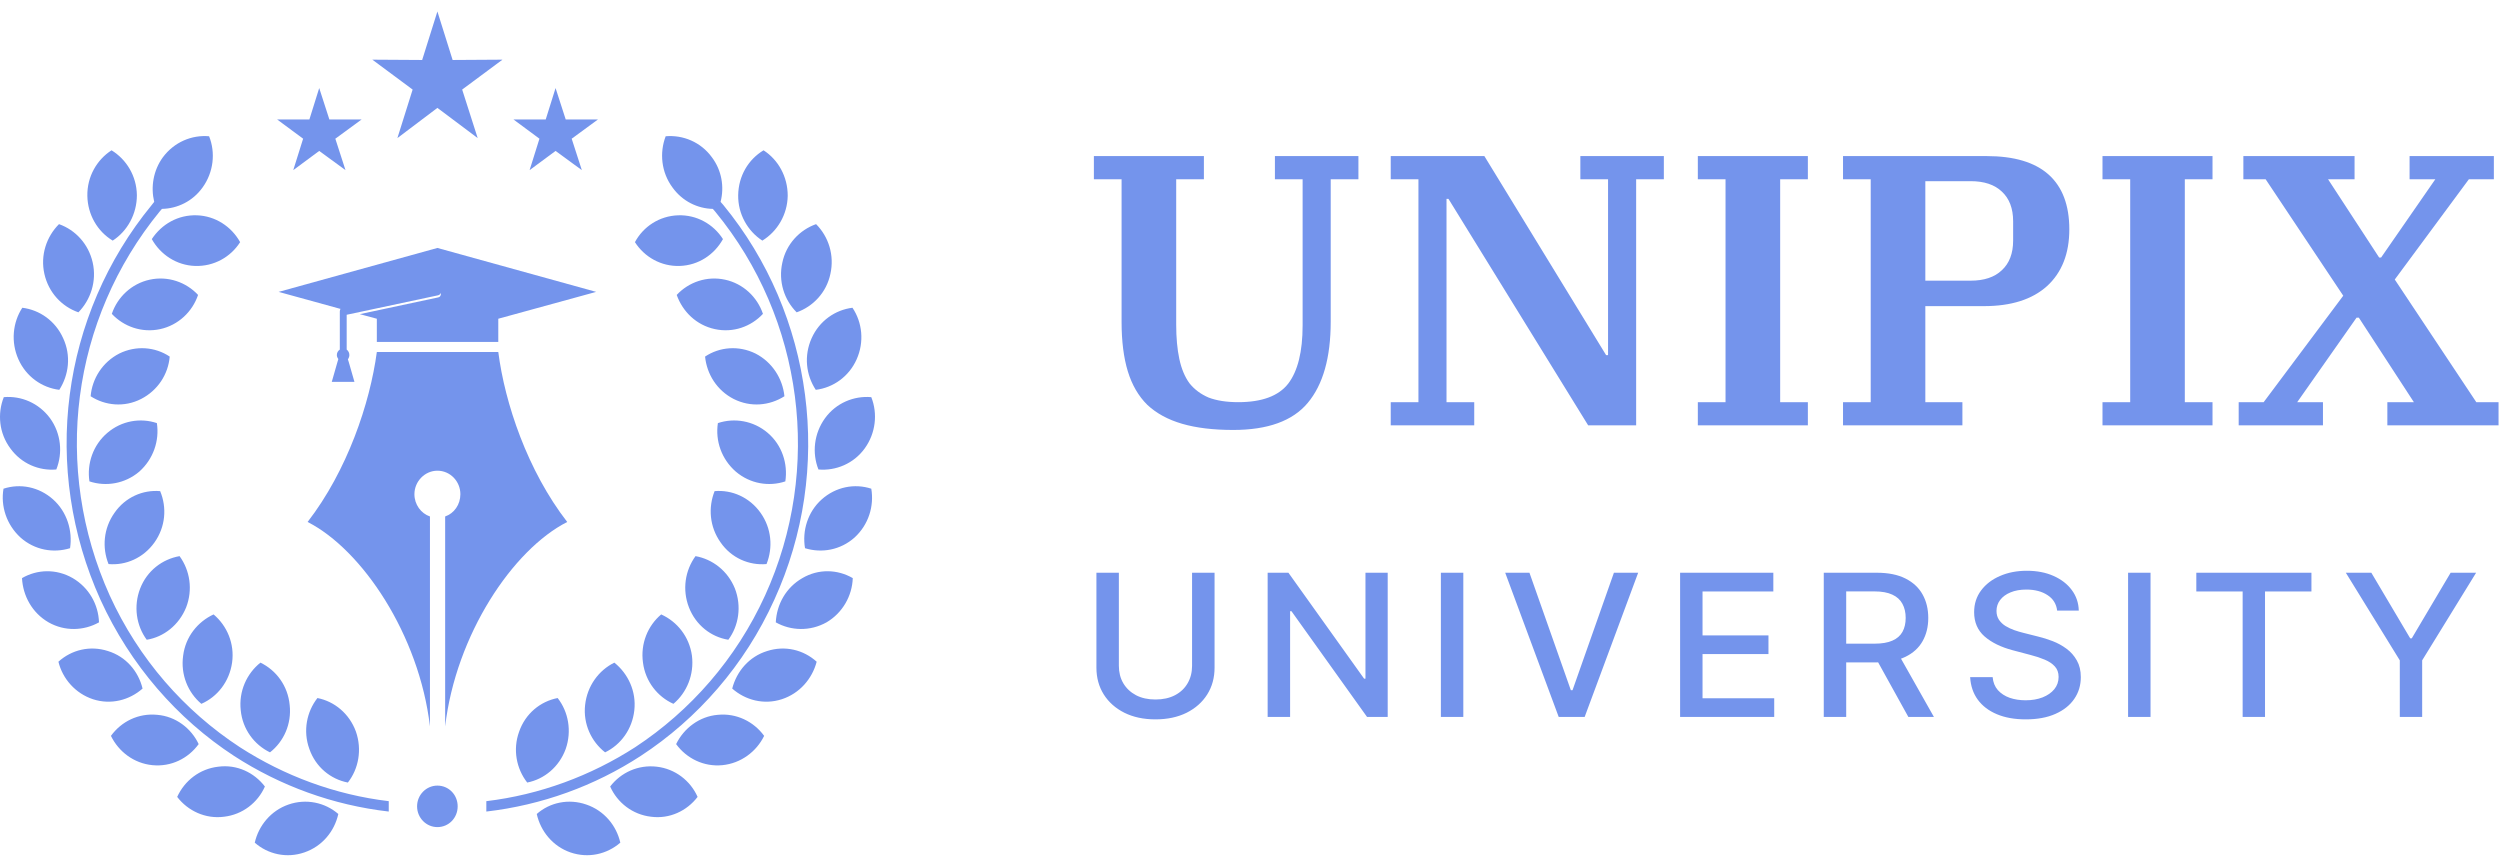 <svg width="150" height="52" viewBox="0 0 150 52" fill="none" xmlns="http://www.w3.org/2000/svg">
<path fill-rule="evenodd" clip-rule="evenodd" d="M26.709 43.584C27.354 38.092 30.756 32.984 34.033 31.318C31.651 28.242 30.291 24.196 29.897 21.12H26.244H22.61C22.198 24.196 20.837 28.242 18.456 31.318C21.732 32.984 25.152 38.092 25.797 43.584V30.988C25.259 30.805 24.865 30.274 24.865 29.652C24.865 28.883 25.492 28.242 26.244 28.242C27.014 28.242 27.623 28.883 27.623 29.652C27.623 30.274 27.247 30.805 26.709 30.988V43.584ZM26.244 14.877L35.77 17.513L29.897 19.124V20.516H22.61V19.124L21.589 18.849L26.298 17.843C26.405 17.824 26.477 17.715 26.441 17.586V17.568C26.423 17.641 26.369 17.696 26.298 17.715L20.801 18.886V20.973C20.891 21.047 20.962 21.156 20.962 21.303C20.962 21.394 20.926 21.486 20.873 21.559L20.926 21.724L21.267 22.914H20.586H19.906L20.246 21.724L20.3 21.541C20.246 21.468 20.211 21.394 20.211 21.303C20.211 21.156 20.282 21.047 20.389 20.973V18.923C20.389 18.758 20.372 18.557 20.443 18.538L16.719 17.513L26.244 14.877Z" fill="#7494ec"/>
<path fill-rule="evenodd" clip-rule="evenodd" d="M39.403 46.001C38.293 45.873 37.254 46.349 36.61 47.191C37.04 48.162 37.953 48.876 39.063 49.004C40.173 49.15 41.212 48.656 41.856 47.814C41.426 46.843 40.513 46.129 39.403 46.001ZM35.178 48.272C34.121 47.905 32.993 48.143 32.205 48.839C32.438 49.883 33.172 50.78 34.229 51.146C35.303 51.512 36.413 51.256 37.219 50.56C36.986 49.535 36.252 48.638 35.178 48.272ZM40.352 11.252C40.943 12.075 41.856 12.515 42.769 12.533L42.913 12.698C45.562 15.92 47.174 19.765 47.693 23.775C48.212 27.766 47.639 31.922 45.903 35.73C44.166 39.538 41.426 42.651 38.114 44.83C35.446 46.55 32.385 47.686 29.18 48.07V48.693C32.51 48.308 35.679 47.155 38.436 45.36C41.856 43.127 44.685 39.904 46.458 35.986C48.248 32.068 48.839 27.802 48.301 23.683C47.764 19.564 46.117 15.609 43.396 12.295L43.235 12.112C43.467 11.215 43.306 10.226 42.715 9.439C42.053 8.523 40.979 8.084 39.94 8.176C39.564 9.164 39.672 10.336 40.352 11.252ZM40.782 15.957C41.91 15.92 42.859 15.279 43.378 14.346C42.805 13.448 41.802 12.881 40.692 12.918C39.564 12.954 38.597 13.595 38.096 14.529C38.669 15.426 39.672 15.993 40.782 15.957ZM42.894 19.747C43.987 19.985 45.061 19.6 45.777 18.831C45.437 17.824 44.596 17.019 43.503 16.781C42.411 16.543 41.319 16.927 40.603 17.696C40.961 18.703 41.784 19.509 42.894 19.747ZM44.022 23.939C45.043 24.452 46.171 24.342 47.066 23.775C46.959 22.713 46.332 21.724 45.33 21.212C44.327 20.717 43.181 20.809 42.304 21.395C42.411 22.456 43.02 23.427 44.022 23.939ZM44.148 28.297C45.007 29.029 46.135 29.212 47.12 28.883C47.281 27.821 46.923 26.704 46.063 25.972C45.204 25.239 44.059 25.056 43.073 25.386C42.912 26.448 43.288 27.546 44.148 28.297ZM43.235 32.544C43.879 33.478 44.936 33.936 45.992 33.844C46.386 32.856 46.297 31.702 45.634 30.769C44.971 29.835 43.915 29.377 42.876 29.468C42.483 30.457 42.572 31.611 43.235 32.544ZM41.337 36.444C41.749 37.506 42.662 38.22 43.7 38.385C44.327 37.543 44.506 36.371 44.094 35.309C43.664 34.247 42.751 33.551 41.731 33.368C41.104 34.229 40.925 35.382 41.337 36.444ZM38.579 39.758C38.723 40.893 39.457 41.808 40.406 42.23C41.212 41.552 41.659 40.472 41.516 39.337C41.355 38.202 40.639 37.304 39.672 36.865C38.866 37.543 38.419 38.623 38.579 39.758ZM35.106 42.303C34.981 43.438 35.482 44.5 36.306 45.141C37.255 44.683 37.935 43.749 38.06 42.614C38.185 41.479 37.684 40.417 36.861 39.758C35.929 40.216 35.231 41.149 35.106 42.303ZM31.149 43.896C30.755 44.976 30.988 46.129 31.633 46.953C32.653 46.752 33.548 46.02 33.942 44.939C34.318 43.859 34.103 42.706 33.459 41.882C32.42 42.083 31.525 42.816 31.149 43.896ZM44.291 11.709C44.273 12.844 44.864 13.87 45.741 14.437C46.637 13.888 47.245 12.881 47.263 11.746C47.263 10.592 46.69 9.585 45.813 9.018C44.9 9.567 44.309 10.556 44.291 11.709ZM46.941 15.755C46.69 16.872 47.048 17.989 47.8 18.74C48.785 18.392 49.591 17.55 49.824 16.433C50.074 15.316 49.716 14.199 48.964 13.448C47.979 13.797 47.174 14.639 46.941 15.755ZM48.696 20.296C48.23 21.34 48.355 22.493 48.946 23.39C49.985 23.262 50.934 22.603 51.399 21.559C51.865 20.516 51.739 19.344 51.148 18.465C50.11 18.593 49.161 19.252 48.696 20.296ZM49.501 25.093C48.839 26.008 48.713 27.18 49.107 28.169C50.146 28.26 51.22 27.821 51.883 26.905C52.545 25.99 52.67 24.818 52.277 23.829C51.238 23.738 50.164 24.177 49.501 25.093ZM49.304 29.963C48.463 30.713 48.123 31.849 48.301 32.892C49.304 33.204 50.432 33.002 51.274 32.251C52.115 31.482 52.455 30.366 52.277 29.322C51.274 28.992 50.146 29.212 49.304 29.963ZM48.141 34.687C47.156 35.254 46.601 36.261 46.547 37.341C47.46 37.854 48.606 37.89 49.591 37.341C50.558 36.774 51.131 35.748 51.166 34.687C50.253 34.155 49.107 34.119 48.141 34.687ZM46.028 39.062C44.954 39.392 44.202 40.271 43.933 41.314C44.721 42.01 45.831 42.303 46.905 41.955C47.979 41.607 48.731 40.728 49 39.703C48.212 38.989 47.102 38.714 46.028 39.062ZM43.073 42.889C41.964 42.98 41.032 43.694 40.567 44.646C41.194 45.507 42.232 46.02 43.342 45.91C44.452 45.8 45.383 45.104 45.849 44.152C45.222 43.291 44.184 42.779 43.073 42.889Z" fill="#7494ec"/>
<path fill-rule="evenodd" clip-rule="evenodd" d="M17.309 48.272C18.365 47.905 19.493 48.143 20.299 48.839C20.066 49.883 19.332 50.78 18.258 51.146C17.202 51.512 16.074 51.256 15.286 50.56C15.519 49.535 16.253 48.638 17.309 48.272ZM12.152 11.252C11.562 12.075 10.649 12.515 9.717 12.533L9.574 12.698C6.942 15.92 5.313 19.765 4.794 23.775C4.274 27.766 4.865 31.922 6.584 35.73C8.321 39.538 11.06 42.651 14.39 44.83C17.058 46.55 20.102 47.686 23.325 48.07V48.693C19.977 48.308 16.826 47.155 14.05 45.36C10.631 43.127 7.819 39.904 6.029 35.986C4.257 32.068 3.648 27.802 4.185 23.683C4.722 19.564 6.387 15.609 9.108 12.295L9.252 12.112C9.037 11.215 9.198 10.226 9.771 9.439C10.451 8.523 11.508 8.084 12.546 8.176C12.941 9.164 12.815 10.336 12.152 11.252ZM11.705 15.957C10.595 15.92 9.628 15.279 9.108 14.346C9.699 13.448 10.684 12.881 11.812 12.918C12.922 12.954 13.889 13.595 14.408 14.529C13.836 15.426 12.833 15.993 11.705 15.957ZM9.61 19.747C8.518 19.985 7.426 19.6 6.709 18.831C7.05 17.824 7.891 17.019 8.983 16.781C10.075 16.543 11.168 16.927 11.884 17.696C11.544 18.703 10.702 19.509 9.61 19.747ZM8.464 23.939C7.461 24.452 6.315 24.342 5.438 23.775C5.528 22.713 6.155 21.724 7.157 21.212C8.16 20.717 9.306 20.809 10.183 21.395C10.094 22.456 9.467 23.427 8.464 23.939ZM8.357 28.297C7.497 29.029 6.352 29.212 5.366 28.883C5.206 27.821 5.581 26.704 6.441 25.972C7.3 25.239 8.428 25.056 9.413 25.386C9.574 26.448 9.198 27.546 8.357 28.297ZM9.27 32.544C8.607 33.478 7.551 33.936 6.512 33.844C6.118 32.856 6.208 31.702 6.87 30.769C7.515 29.835 8.572 29.377 9.61 29.468C10.022 30.457 9.932 31.611 9.27 32.544ZM11.168 36.444C10.738 37.506 9.825 38.22 8.804 38.385C8.178 37.543 7.999 36.371 8.41 35.309C8.822 34.247 9.735 33.551 10.774 33.368C11.4 34.229 11.58 35.382 11.168 36.444ZM13.925 39.758C13.764 40.893 13.047 41.808 12.081 42.23C11.275 41.552 10.828 40.472 10.989 39.337C11.132 38.202 11.866 37.304 12.815 36.865C13.621 37.543 14.086 38.623 13.925 39.758ZM17.381 42.303C17.506 43.438 17.023 44.5 16.199 45.141C15.25 44.683 14.552 43.749 14.444 42.614C14.319 41.479 14.802 40.417 15.626 39.758C16.575 40.216 17.273 41.149 17.381 42.303ZM21.355 43.896C21.731 44.976 21.517 46.129 20.872 46.953C19.833 46.752 18.938 46.02 18.562 44.939C18.169 43.859 18.401 42.706 19.046 41.882C20.066 42.083 20.962 42.816 21.355 43.896ZM8.213 11.709C8.213 12.844 7.641 13.87 6.763 14.437C5.85 13.888 5.259 12.881 5.241 11.746C5.223 10.592 5.814 9.585 6.692 9.018C7.587 9.567 8.196 10.556 8.213 11.709ZM5.563 15.755C5.814 16.872 5.438 17.989 4.704 18.74C3.702 18.392 2.914 17.55 2.663 16.433C2.412 15.316 2.788 14.199 3.54 13.448C4.525 13.797 5.313 14.639 5.563 15.755ZM3.791 20.296C4.274 21.34 4.131 22.493 3.558 23.39C2.52 23.262 1.571 22.603 1.105 21.559C0.64 20.516 0.765 19.344 1.338 18.465C2.376 18.593 3.325 19.252 3.791 20.296ZM3.003 25.093C3.666 26.008 3.773 27.18 3.379 28.169C2.341 28.26 1.284 27.821 0.622 26.905C-0.059 25.99 -0.166 24.818 0.228 23.829C1.267 23.738 2.323 24.177 3.003 25.093ZM3.182 29.963C4.024 30.713 4.364 31.849 4.203 32.892C3.2 33.204 2.072 33.002 1.23 32.251C0.389 31.482 0.031 30.366 0.21 29.322C1.213 28.992 2.341 29.212 3.182 29.963ZM4.364 34.687C5.331 35.254 5.904 36.261 5.94 37.341C5.026 37.854 3.88 37.89 2.914 37.341C1.929 36.774 1.374 35.748 1.32 34.687C2.233 34.155 3.379 34.119 4.364 34.687ZM6.477 39.062C7.551 39.392 8.303 40.271 8.554 41.314C7.766 42.01 6.656 42.303 5.581 41.955C4.525 41.607 3.755 40.728 3.505 39.703C4.292 38.989 5.403 38.714 6.477 39.062ZM9.431 42.889C10.541 42.98 11.472 43.694 11.92 44.646C11.293 45.507 10.273 46.02 9.145 45.91C8.034 45.8 7.121 45.104 6.656 44.152C7.282 43.291 8.303 42.779 9.431 42.889ZM13.101 46.001C14.211 45.855 15.25 46.349 15.894 47.191C15.465 48.162 14.552 48.876 13.441 49.004C12.332 49.15 11.275 48.656 10.631 47.814C11.078 46.843 11.973 46.129 13.101 46.001Z" fill="#7494ec"/>
<path fill-rule="evenodd" clip-rule="evenodd" d="M26.244 0.688L27.157 3.599L30.147 3.58L27.73 5.374L28.661 8.285L26.244 6.473L23.844 8.285L24.758 5.374L22.34 3.58L25.33 3.599L26.244 0.688ZM19.153 5.283L18.563 7.169H16.629L18.187 8.322L17.596 10.208L19.153 9.055L20.729 10.208L20.12 8.322L21.696 7.169H19.762L19.153 5.283ZM33.334 5.283L33.943 7.169H35.876L34.301 8.322L34.91 10.208L33.334 9.055L31.776 10.208L32.367 8.322L30.81 7.169H32.743L33.334 5.283Z" fill="#7494ec"/>
<path fill-rule="evenodd" clip-rule="evenodd" d="M26.243 47.136C26.923 47.136 27.46 47.685 27.46 48.381C27.46 49.077 26.923 49.626 26.243 49.626C25.581 49.626 25.025 49.077 25.025 48.381C25.025 47.685 25.581 47.136 26.243 47.136Z" fill="#7494ec"/>
<g clip-path="url(#clip0_1_846)">
<path d="M73.99 25.797C72.789 25.797 71.766 25.673 70.924 25.426C70.081 25.18 69.386 24.802 68.84 24.292C68.309 23.768 67.919 23.097 67.669 22.279C67.42 21.461 67.295 20.474 67.295 19.317V10.754H65.633V9.365H72.234V10.754H70.572V19.479C70.572 20.265 70.635 20.952 70.76 21.538C70.885 22.125 71.087 22.611 71.368 22.996C71.665 23.367 72.047 23.652 72.516 23.853C72.999 24.038 73.592 24.13 74.295 24.13C75.715 24.13 76.714 23.76 77.291 23.02C77.869 22.264 78.157 21.099 78.157 19.525V10.754H76.495V9.365H81.505V10.754H79.843V19.294C79.843 21.453 79.382 23.081 78.462 24.177C77.556 25.257 76.066 25.797 73.99 25.797ZM83.444 24.13H85.106V10.754H83.444V9.365H89.062L96.366 21.307H96.483V10.754H94.821V9.365H99.831V10.754H98.169V25.519H95.289L86.909 11.934H86.791V24.13H88.454V25.519H83.444V24.13ZM101.87 24.13H103.532V10.754H101.87V9.365H108.472V10.754H106.81V24.13H108.472V25.519H101.87V24.13ZM110.581 24.13H112.243V10.754H110.581V9.365H119.196C120.85 9.365 122.091 9.736 122.918 10.476C123.745 11.217 124.159 12.312 124.159 13.762C124.159 15.213 123.714 16.347 122.824 17.164C121.935 17.967 120.671 18.368 119.032 18.368H115.52V24.13H117.744V25.519H110.581V24.13ZM115.52 16.84H118.236C119.048 16.84 119.672 16.632 120.109 16.215C120.561 15.799 120.788 15.205 120.788 14.434V13.276C120.788 12.505 120.561 11.911 120.109 11.494C119.672 11.078 119.048 10.87 118.236 10.87H115.52V16.84ZM126.15 24.13H127.812V10.754H126.15V9.365H132.751V10.754H131.089V24.13H132.751V25.519H126.15V24.13ZM134.321 24.13H135.82L140.595 17.743L135.937 10.754H134.602V9.365H141.274V10.754H139.682L142.749 15.452H142.866L146.12 10.754H144.575V9.365H149.632V10.754H148.134L143.686 16.771L148.578 24.13H149.913V25.519H143.241V24.13H144.833L141.532 19.062H141.391L137.833 24.13H139.378V25.519H134.321V24.13Z" fill="#7494ec"/>
</g>
<g clip-path="url(#clip1_1_846)">
<path d="M71.524 34.364H72.874V40.056C72.874 40.662 72.728 41.199 72.434 41.666C72.141 42.131 71.728 42.497 71.197 42.765C70.665 43.029 70.042 43.162 69.328 43.162C68.616 43.162 67.994 43.029 67.463 42.765C66.931 42.497 66.519 42.131 66.225 41.666C65.932 41.199 65.785 40.662 65.785 40.056V34.364H67.132V39.95C67.132 40.342 67.22 40.69 67.397 40.994C67.578 41.298 67.832 41.538 68.16 41.712C68.488 41.884 68.877 41.97 69.328 41.97C69.781 41.97 70.171 41.884 70.5 41.712C70.831 41.538 71.084 41.298 71.258 40.994C71.435 40.69 71.524 40.342 71.524 39.95V34.364ZM83.262 34.364V43.018H82.024L77.488 36.672H77.406V43.018H76.059V34.364H77.305L81.846 40.72H81.928V34.364H83.262ZM87.799 34.364V43.018H86.453V34.364H87.799ZM91.767 34.364L94.251 41.413H94.351L96.835 34.364H98.29L95.079 43.018H93.523L90.312 34.364H91.767ZM100.806 43.018V34.364H106.4V35.488H102.152V38.125H106.108V39.245H102.152V41.894H106.453V43.018H100.806ZM109.426 43.018V34.364H112.607C113.298 34.364 113.872 34.48 114.328 34.711C114.787 34.942 115.13 35.262 115.356 35.67C115.583 36.076 115.696 36.545 115.696 37.077C115.696 37.607 115.581 38.073 115.352 38.476C115.125 38.876 114.783 39.187 114.324 39.41C113.867 39.632 113.294 39.743 112.602 39.743H110.193V38.62H112.48C112.916 38.62 113.27 38.559 113.544 38.438C113.82 38.317 114.021 38.141 114.149 37.91C114.277 37.679 114.341 37.401 114.341 37.077C114.341 36.75 114.276 36.467 114.145 36.228C114.017 35.988 113.815 35.805 113.539 35.678C113.266 35.549 112.907 35.484 112.463 35.484H110.772V43.018H109.426ZM113.831 39.114L116.036 43.018H114.502L112.341 39.114H113.831ZM123.429 36.638C123.382 36.238 123.19 35.928 122.853 35.708C122.517 35.486 122.092 35.374 121.581 35.374C121.215 35.374 120.898 35.431 120.631 35.543C120.364 35.653 120.156 35.805 120.008 36C119.863 36.191 119.79 36.41 119.79 36.655C119.79 36.86 119.84 37.038 119.938 37.187C120.04 37.336 120.172 37.462 120.335 37.563C120.501 37.662 120.678 37.745 120.866 37.812C121.055 37.877 121.237 37.931 121.411 37.973L122.283 38.193C122.567 38.26 122.859 38.352 123.158 38.467C123.458 38.583 123.735 38.735 123.991 38.924C124.246 39.112 124.453 39.346 124.609 39.625C124.769 39.904 124.849 40.238 124.849 40.627C124.849 41.117 124.718 41.552 124.457 41.932C124.198 42.313 123.822 42.613 123.328 42.832C122.838 43.052 122.243 43.162 121.546 43.162C120.878 43.162 120.3 43.059 119.812 42.853C119.324 42.648 118.942 42.356 118.666 41.979C118.39 41.599 118.238 41.148 118.209 40.627H119.559C119.585 40.939 119.69 41.2 119.873 41.408C120.059 41.614 120.296 41.767 120.583 41.869C120.874 41.968 121.192 42.017 121.538 42.017C121.918 42.017 122.256 41.959 122.553 41.844C122.852 41.725 123.087 41.562 123.259 41.353C123.43 41.142 123.516 40.896 123.516 40.614C123.516 40.358 123.44 40.148 123.289 39.984C123.141 39.821 122.939 39.686 122.683 39.579C122.431 39.472 122.145 39.377 121.825 39.296L120.771 39.017C120.056 38.828 119.49 38.55 119.071 38.184C118.656 37.818 118.448 37.334 118.448 36.731C118.448 36.232 118.588 35.797 118.867 35.425C119.145 35.053 119.523 34.764 119.999 34.559C120.476 34.35 121.013 34.246 121.612 34.246C122.216 34.246 122.749 34.349 123.211 34.555C123.676 34.76 124.042 35.043 124.309 35.404C124.576 35.762 124.715 36.173 124.727 36.638H123.429ZM129.032 34.364V43.018H127.685V34.364H129.032ZM131.779 35.488V34.364H138.686V35.488H135.901V43.018H134.559V35.488H131.779ZM140.75 34.364H142.28L144.611 38.298H144.707L147.038 34.364H148.567L145.33 39.621V43.018H143.988V39.621L140.75 34.364Z" fill="#7494ec"/>
</g>
<defs>
<clipPath id="clip0_1_846">
<rect width="84.375" height="16.875" fill="white" transform="translate(65.625 9.125)"/>
</clipPath>
<clipPath id="clip1_1_846">
<rect width="83.438" height="10.312" fill="white" transform="translate(65.625 33.5)"/>
</clipPath>
</defs>
</svg>
